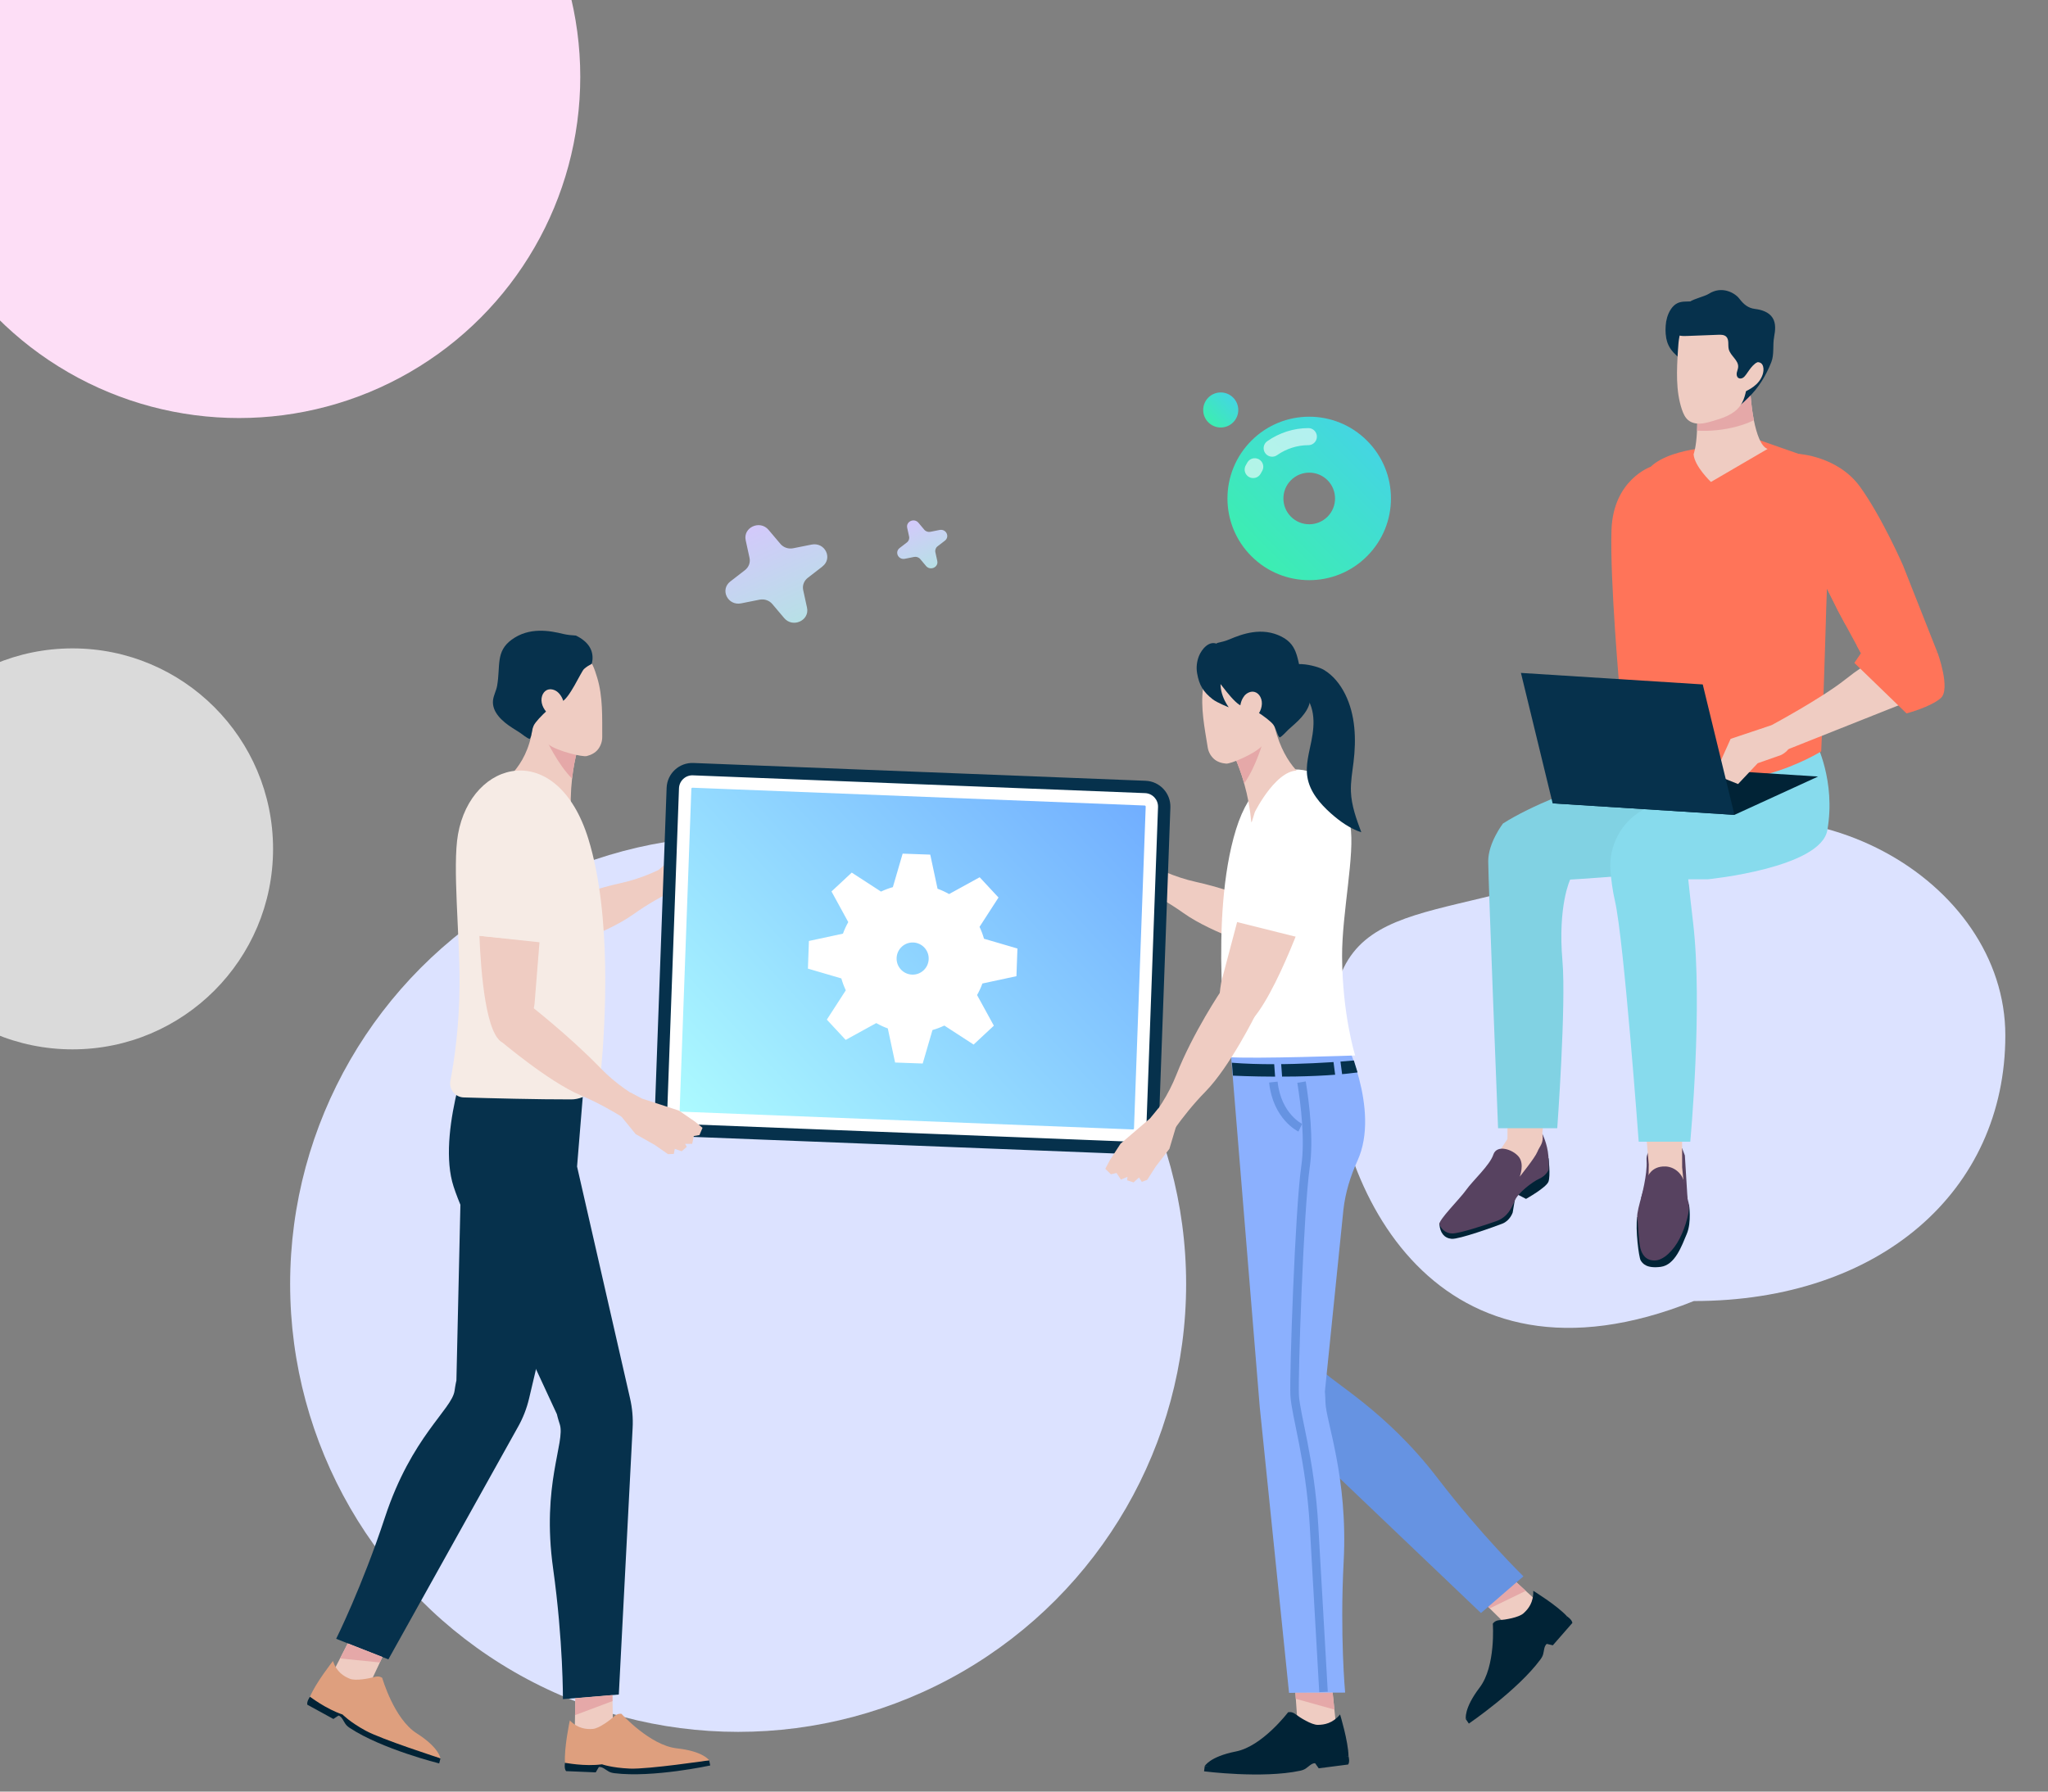 <svg width="240" height="210" viewBox="0 0 240 210" fill="none" xmlns="http://www.w3.org/2000/svg">
<rect x="0" y="0" width="240" height="210" fill="#808080" stroke="none"/>
<g clip-path="url(#clip0_900_123460)">
<circle cx="28" cy="9" r="40" fill="#FDDEF6"/>
<circle cx="86.5" cy="150.5" r="52.5" fill="#DCE2FF"/>
<path d="M235 121.363C235 139.589 220.315 152.5 198.5 152.5C168.5 164.5 156 139.589 156 121.363C156 103.138 170.5 109.363 191 99.362C211.5 89.362 235 103.138 235 121.363Z" fill="#DCE2FF"/>
<circle cx="8.5" cy="99.5" r="23.5" fill="white" fill-opacity="0.71"/>
<g clip-path="url(#clip1_900_123460)">
<path d="M177.641 139.902L177.269 142.124C177.269 142.124 176.965 143.077 176.052 143.431C175.139 143.784 170.98 145.284 170.106 145.207C169.237 145.124 168.758 144.49 168.681 143.498C168.604 142.506 177.641 139.902 177.641 139.902Z" fill="#012336"/>
<path d="M181.472 135.746C181.472 135.746 181.713 137.813 181.462 138.505C181.211 139.197 178.83 140.528 178.83 140.528L177.642 139.908L181.472 135.746Z" fill="#012336"/>
<path d="M176.655 133.5C176.67 131.326 176.684 127.735 176.655 127.648L181.234 127.406L180.737 132.885L180.93 133.654L180.573 134.719L180.534 135.131H180.433L179.616 137.555L176.641 139.157L173.622 138.122L176.66 133.5H176.655Z" fill="#EFCCC2"/>
<path d="M180.732 132.887C180.732 132.887 181.336 134.039 181.452 135.51C181.568 136.976 181.452 137.18 181.452 137.18C181.452 137.18 181.172 137.814 180.38 138.167C179.588 138.525 177.921 139.788 177.525 140.703C177.129 141.613 176.69 142.668 175.303 143.152C173.917 143.636 171.024 144.584 170.193 144.58C169.362 144.58 168.845 143.98 168.691 143.505C168.531 143.031 171.072 140.534 171.826 139.464C172.579 138.394 174.598 136.575 174.999 135.34C175.4 134.111 177.264 134.711 177.974 135.582C178.684 136.454 178.09 137.925 178.09 137.925C178.09 137.925 179.878 135.718 180.158 135.016C180.438 134.314 180.94 134 180.747 132.887H180.732Z" fill="#574260"/>
<path d="M197.416 88.508C197.416 88.508 182.868 92.225 176.13 96.527C176.13 96.527 174.4 98.773 174.4 100.941C174.4 103.109 175.555 132.24 175.555 132.24H182.491C182.491 132.24 183.544 117.75 183.1 112.644C182.534 106.149 184.003 103.1 184.003 103.1C184.003 103.1 207.7 101.749 207.893 99.15C208.086 96.552 207.801 90.879 207.801 90.879L197.421 88.508H197.416Z" fill="#81D2E3"/>
<path d="M197.126 134.594L197.445 135.437L197.754 140.451L192.311 140.441C192.311 140.441 193.079 137.624 192.958 136.046C192.837 134.469 194.412 134.348 194.412 134.348L197.131 134.599L197.126 134.594Z" fill="#574260"/>
<path d="M193.219 136.535L192.567 129.105L197.142 129.362C197.103 129.488 197.127 136.835 197.127 136.835L197.431 139.84L193.799 140.861L193.186 138.301L193.215 136.525L193.219 136.535Z" fill="#EFCCC2"/>
<path d="M197.933 141.18C197.933 141.18 198.257 143.241 197.668 144.635C197.078 146.034 196.301 148.275 194.615 148.493C192.929 148.71 192.485 148.091 192.267 147.738C192.05 147.384 191.63 144.069 191.862 142.651L197.933 141.18Z" fill="#012336"/>
<path d="M195.151 136.723C196.258 136.766 197.18 137.594 197.388 138.683C197.547 139.52 197.75 140.507 197.876 140.957C198.122 141.814 197.533 143.808 196.828 145.187C196.122 146.567 194.934 147.753 193.891 147.748C192.847 147.743 192.422 147.031 192.234 146.32C192.046 145.609 191.954 143.469 191.862 142.661C191.77 141.853 193.055 138.005 193.055 138.005C193.055 138.005 193.485 136.665 195.151 136.727V136.723Z" fill="#574260"/>
<path d="M212.791 87.027L201.594 89.747L192.47 94.965C189.968 96.397 188.519 99.136 188.727 102.016C188.809 103.134 188.968 104.373 189.258 105.636C190.297 110.132 192.035 133.823 192.035 133.823H198.078C198.078 133.823 199.566 117.925 198.411 108.158C198.165 106.077 197.981 104.407 197.841 103.066H200.136C200.136 103.066 213.366 101.76 214.143 97.302C215.153 91.533 212.796 87.027 212.796 87.027H212.791Z" fill="#87DBED"/>
<path d="M193.436 54.715C193.436 54.715 189.055 56.225 188.848 62.1C188.64 67.976 189.833 81.247 189.833 81.247C189.833 81.247 189.533 83.245 191.538 83.303C193.542 83.362 196.416 80.4 196.416 80.4L193.436 54.72V54.715Z" fill="#FF7459"/>
<g style="mix-blend-mode:multiply">
<path d="M192.552 61.422C192.552 61.422 191.92 76.846 193.127 81.541L196.537 82.117L192.557 61.422H192.552Z" fill="#FF7459"/>
</g>
<path d="M192.214 62.544L192.354 63.875L193.479 74.349L195.035 89.396C202.869 94.686 213.423 88.07 213.423 88.07C213.423 88.07 213.67 82.722 213.882 75.597C214.051 69.707 214.264 63.556 214.462 60.72C214.901 54.438 210.805 53.209 210.805 53.209L206.26 51.621L202.594 52.318C202.594 52.318 196.039 52.231 193.436 54.714C190.827 57.197 192.214 62.544 192.214 62.544Z" fill="#FF7459"/>
<path d="M198.469 53.244C198.565 54.657 200.502 56.492 200.502 56.492L207.139 52.62C206.352 52.349 205.849 50.829 205.535 49.276C205.502 49.111 205.473 48.946 205.444 48.782C205.149 47.132 204.985 44.344 204.985 44.344L198.788 46.304C198.908 47.993 198.923 49.314 198.879 50.321C198.879 50.384 198.879 50.437 198.87 50.495C198.773 52.513 198.469 53.239 198.469 53.239V53.244Z" fill="#EFCCC2"/>
<path d="M219.929 61.895C219.929 61.895 224.325 71.274 226.532 79.279C226.532 79.279 227.006 80.992 226.156 82.106C225.305 83.219 221.417 82.565 219.968 78.587L215.157 68.554L219.934 61.899L219.929 61.895Z" fill="#EFCCC2"/>
<path d="M210.806 53.207L212.859 66.502L214.09 68.99L215.365 71.569L216.819 70.582L223.045 66.352C223.045 66.352 220.534 60.588 217.954 57.031C215.37 53.478 210.806 53.207 210.806 53.207Z" fill="#FF7459"/>
<path d="M198.87 50.48C200.45 50.563 202.034 50.398 203.56 49.987C204.232 49.803 204.903 49.566 205.536 49.256C205.502 49.091 205.473 48.927 205.444 48.762C205.149 47.112 204.985 44.324 204.985 44.324L198.788 46.284C198.909 47.973 198.923 49.295 198.88 50.301C198.88 50.364 198.88 50.417 198.87 50.476V50.48Z" fill="#E5A8A8"/>
<path d="M215.365 71.569L218.08 76.568C218.08 76.568 224.915 75.131 227.069 76.549L223.04 66.352L218.312 67.145L215.36 71.569H215.365Z" fill="#FF7459"/>
<path d="M192.136 80.434L188.519 82.96L188.61 84.31L192.706 83.362C192.706 83.362 193.639 84.301 193.711 84.296C193.783 84.291 194.894 83.778 194.894 83.778L194.817 82.67L194.131 80.903L192.132 80.434H192.136Z" fill="#EFCCC2"/>
<path d="M188.519 82.965L188.374 84.334L190.065 87.122L191.364 87.616L191.151 84.48L192.499 82.398L188.519 82.965Z" fill="#EFCCC2"/>
<path d="M193.209 82.93L192.475 85.354L192.286 86.337L192.817 87.029L194.894 83.781L193.209 82.93Z" fill="#EFCCC2"/>
<path d="M226.904 80.918L209.55 87.82C209.55 87.82 207.463 88.11 207.588 85.008C207.588 85.008 213.486 81.838 216.235 79.65C218.983 77.462 221.968 75.841 223.581 75.856L226.904 80.918Z" fill="#EFCCC2"/>
<path d="M227.073 76.545C227.073 76.545 228.614 80.78 227.436 81.825C226.257 82.871 223.422 83.621 223.422 83.621L217.307 77.702L218.079 76.564L222.572 73.902L227.068 76.545H227.073Z" fill="#FF7459"/>
<g style="mix-blend-mode:multiply">
<path d="M214.09 68.99L214.365 62.297L216.283 73.259L214.09 68.99Z" fill="#FF7459"/>
</g>
<g style="mix-blend-mode:multiply">
<path d="M218.079 76.567C218.079 76.567 220.799 75.067 222.881 75.952C222.881 75.952 221.828 74.641 217.572 75.633L218.079 76.567Z" fill="#FF7459"/>
</g>
<path d="M198.102 35.331C197.58 35.356 197.039 35.303 196.551 35.549C195.962 35.844 195.566 36.527 195.363 37.219C195.005 38.453 195.199 39.876 195.962 40.752C196.595 41.478 197.556 41.778 198.483 41.672C199.879 41.512 201.212 40.442 201.84 38.981C202.313 37.877 202.608 35.69 201.632 34.906C201.227 34.581 200.681 34.669 200.212 34.814C199.497 35.032 198.841 35.298 198.102 35.331Z" fill="#06314C"/>
<path d="M207.903 39.487C208.048 38.737 208.134 37.905 207.729 37.261C207.304 36.584 206.458 36.308 205.666 36.211C204.874 36.114 204.357 35.703 203.826 35.006C203.295 34.314 201.773 33.467 200.247 34.44C199.788 34.735 198.493 35.03 198.054 35.354C197.609 35.684 197.025 35.751 196.552 36.032C196.03 36.342 195.687 36.884 195.475 37.45C195.054 38.553 195.093 39.87 195.745 40.852C196.175 41.506 196.832 41.97 197.387 42.522C198.667 43.795 199.416 45.547 200.773 46.737C201.416 47.299 202.256 47.744 203.126 47.749C203.826 47.749 204.319 47.139 204.806 46.684C206.053 45.518 206.956 44.022 207.579 42.44C207.936 41.525 207.719 40.456 207.907 39.492L207.903 39.487Z" fill="#06314C"/>
<path d="M203.903 47.596C203.135 48.617 201.855 49.023 200.657 49.367C200.179 49.502 199.696 49.643 199.208 49.657C198.72 49.672 198.203 49.561 197.827 49.241C197.459 48.931 197.257 48.462 197.097 47.997C196.358 45.785 196.493 43.361 196.638 41.009C196.701 39.992 196.783 38.918 197.334 38.066C197.783 37.379 198.498 36.919 199.232 36.6C200.029 36.256 200.889 36.048 201.744 36.077C202.599 36.106 203.454 36.392 204.12 36.943C205.173 37.819 205.642 39.281 205.642 40.694C205.642 41.991 205.284 43.22 204.922 44.455C204.608 45.529 204.603 46.666 203.903 47.6V47.596Z" fill="#EFCCC2"/>
<path d="M206.362 42.562C206.613 42.746 206.686 43.124 206.652 43.463C206.594 44.058 206.27 44.605 205.855 45.011C205.439 45.418 204.942 45.694 204.435 45.936C204.386 45.442 204.382 44.944 204.415 44.45C204.44 44.092 204.449 43.642 204.618 43.318C204.903 42.775 205.855 42.204 206.357 42.567L206.362 42.562Z" fill="#EFCCC2"/>
<path d="M205.401 42.871C205.101 43.181 204.874 43.548 204.623 43.897C204.512 44.047 204.396 44.197 204.237 44.289C204.077 44.381 203.865 44.405 203.71 44.298C203.522 44.168 203.488 43.902 203.531 43.679C203.575 43.456 203.676 43.243 203.691 43.016C203.744 42.217 202.778 41.709 202.589 40.93C202.469 40.431 202.657 39.817 202.29 39.459C202.053 39.231 201.681 39.226 201.353 39.241C200.126 39.289 198.904 39.338 197.677 39.381C197.184 39.401 196.634 39.396 196.286 39.047C196.016 38.776 195.943 38.35 196.035 37.978C196.127 37.605 196.349 37.281 196.61 36.995C197.518 35.998 198.846 35.432 200.189 35.34C201.532 35.243 202.884 35.597 204.077 36.216C205.169 36.782 206.169 37.605 206.714 38.709C207.091 39.473 207.222 40.388 207.009 41.22C206.927 41.535 206.782 42.043 206.502 42.242C206.352 42.348 206.111 42.353 205.946 42.445C205.744 42.551 205.565 42.701 205.405 42.866L205.401 42.871Z" fill="#06314C"/>
<path d="M203.256 95.513L181.95 94.163L191.751 89.672L213.057 91.022L203.256 95.513Z" fill="#012336"/>
<path d="M207.589 85.004L202.807 86.606L200.923 90.797L203.681 91.901L205.98 89.461L208.695 88.508C208.695 88.508 209.656 88.101 209.888 87.192C210.12 86.282 207.589 85.004 207.589 85.004Z" fill="#EFCCC2"/>
<path d="M203.256 95.514L181.95 94.164L178.235 78.875L199.541 80.225L203.256 95.514Z" fill="#06314C"/>
<path d="M150.761 107.043C150.761 107.043 145.346 104.516 140.178 103.379C135.01 102.242 131.604 99.207 131.604 99.207V103.122C131.604 103.122 135.348 104.637 138.71 107.038C142.072 109.438 148.631 111.461 148.631 111.461L150.766 107.038L150.761 107.043Z" fill="#EFCCC2"/>
<path d="M133.581 104.041L130.997 103.049L128.978 101.418L130.581 97.889L131.711 97.328L134.585 100.832L135.764 101.848L133.581 104.041Z" fill="#EFCCC2"/>
<path d="M128.977 101.419L127.422 100.378L127.2 99.735L127.712 99.41L127.156 98.767L127.417 98.016L127.813 98.07L127.514 97.29L128.291 96.787L128.151 96.124L128.808 95.481L129.789 96.022L131.711 97.329L131.687 99.812L128.977 101.419Z" fill="#EFCCC2"/>
<path d="M62.175 107.172C62.175 107.172 67.589 104.645 72.758 103.508C77.926 102.37 81.331 99.336 81.331 99.336V103.251C81.331 103.251 77.588 104.766 74.226 107.167C70.864 109.567 64.305 111.59 64.305 111.59L62.17 107.167L62.175 107.172Z" fill="#EFCCC2"/>
<path d="M79.351 104.175L81.94 103.178L83.959 101.547L82.351 98.018L81.221 97.457L78.347 100.961L77.173 101.977L79.351 104.175Z" fill="#EFCCC2"/>
<path d="M83.959 101.547L85.51 100.506L85.737 99.863L85.225 99.538L85.78 98.9L85.52 98.144L85.124 98.198L85.423 97.418L84.641 96.915L84.781 96.252L84.124 95.613L83.148 96.15L81.221 97.457L81.25 99.94L83.959 101.547Z" fill="#EFCCC2"/>
<path d="M132.643 135.284L79.651 133.198C77.984 133.131 76.69 131.732 76.748 130.062L78.12 92.346C78.183 90.671 79.588 89.365 81.259 89.432L134.252 91.518C135.918 91.586 137.212 92.985 137.154 94.654L135.783 132.371C135.72 134.045 134.314 135.352 132.643 135.284Z" fill="#06314C"/>
<path d="M79.709 131.742C78.844 131.709 78.168 130.978 78.197 130.111L79.569 92.395C79.603 91.529 80.332 90.846 81.197 90.88L134.194 92.966C135.058 93 135.735 93.731 135.706 94.597L134.334 132.314C134.3 133.18 133.571 133.862 132.706 133.828L79.709 131.742Z" fill="white"/>
<path d="M79.767 130.295C79.7 130.295 79.647 130.232 79.647 130.169L81.018 92.453C81.018 92.385 81.081 92.332 81.149 92.332L134.141 94.418C134.208 94.418 134.262 94.481 134.262 94.549L132.89 132.265C132.89 132.333 132.827 132.386 132.764 132.386L79.772 130.3L79.767 130.295Z" fill="url(#paint0_linear_900_123460)"/>
<path d="M119.114 114.423L119.23 111.18L115.312 110.033C115.177 109.549 114.998 109.085 114.791 108.64L117.013 105.203L114.805 102.827L111.221 104.797C110.791 104.555 110.342 104.342 109.869 104.172L109.014 100.175L105.778 100.059L104.633 103.984C104.15 104.119 103.686 104.298 103.242 104.506L99.812 102.28L97.441 104.492L99.406 108.083C99.165 108.514 98.953 108.964 98.783 109.438L94.794 110.295L94.678 113.537L98.595 114.684C98.73 115.168 98.909 115.633 99.117 116.078L96.895 119.515L99.102 121.891L102.686 119.921C103.116 120.163 103.565 120.376 104.039 120.545L104.894 124.543L108.13 124.659L109.275 120.734C109.758 120.599 110.221 120.42 110.666 120.211L114.095 122.438L116.467 120.226L114.501 116.635C114.742 116.204 114.955 115.754 115.124 115.28L119.114 114.423ZM106.884 114.239C105.845 114.2 105.034 113.329 105.072 112.289C105.111 111.248 105.98 110.435 107.019 110.474C108.057 110.513 108.869 111.384 108.83 112.424C108.792 113.465 107.922 114.278 106.884 114.239Z" fill="white"/>
<path d="M45.55 192.674L42.347 199.464L37.841 198.307L41.531 191.105L45.55 192.674Z" fill="#EFCCC2"/>
<path d="M62.503 141.596C60.846 138.794 59.475 135.933 58.127 132.981C57.803 132.27 57.47 131.548 57.117 130.832C56.422 130.59 55.736 130.329 55.045 130.082C54.809 130.702 54.62 131.316 54.49 131.921C54.079 133.876 53.997 138.358 53.973 140.357L53.954 141.223L53.485 161.812C53.485 161.812 53.379 162.242 53.268 163.026C52.954 165.2 48.225 168.399 45.119 177.831C42.419 186.04 39.395 192.089 39.395 192.089L40.753 192.627L44.216 193.991L44.82 194.229L45.511 194.504L60.735 167.193C61.305 166.172 61.725 165.079 61.996 163.946L62.812 160.486L65.957 147.176C64.778 145.337 63.619 143.483 62.503 141.601V141.596Z" fill="#06314C"/>
<path d="M36.329 198.883C36.329 198.883 35.918 199.43 36.015 199.817C36.015 199.817 38.633 201.249 39.067 201.487L39.666 201.09C39.666 201.09 39.879 201.09 40.154 201.53C40.429 201.971 40.478 202.203 40.999 202.547C44.782 205.034 51.467 206.699 51.467 206.699L51.616 206.109L40.227 200.509L36.334 198.888L36.329 198.883Z" fill="#012336"/>
<path d="M39.02 194.688C39.02 194.688 36.986 197.272 36.329 198.879C36.329 198.879 38.203 200.321 40.145 200.965C40.145 200.965 40.966 201.831 42.845 202.857C44.724 203.883 51.612 206.1 51.612 206.1C51.612 206.1 51.481 204.856 48.82 203.162C46.159 201.468 44.792 196.672 44.792 196.672C44.792 196.672 44.463 196.391 43.893 196.561C43.323 196.73 41.7 197.054 41.005 196.778C40.304 196.498 39.454 195.999 39.02 194.692V194.688Z" fill="#DE9F7E"/>
<path d="M44.82 194.224L40.748 192.637L39.85 194.394L44.52 194.863L44.82 194.224Z" fill="#E5A8A8"/>
<path d="M71.744 196.969L71.865 204.485L67.31 205.434L67.45 197.341L71.744 196.969Z" fill="#EFCCC2"/>
<path d="M74.135 167.386L72.517 198.622L65.967 199.164C65.967 199.164 66.01 192.398 64.817 183.842C63.441 174.002 66.276 169.042 65.6 166.951C65.353 166.196 65.262 165.765 65.262 165.765L62.813 160.48L56.239 146.299C55.688 145.143 54.712 143.067 53.954 141.218C53.524 140.172 53.167 139.2 52.988 138.503C51.341 132.051 55.558 121.438 55.558 121.438H68.875L67.624 136.736L68.015 138.445L73.835 163.911C74.096 165.049 74.198 166.22 74.135 167.386Z" fill="#06314C"/>
<path d="M68.885 84.323C68.474 85.281 68.126 86.263 67.832 87.26C67.547 88.267 67.325 89.279 67.165 90.309C67.122 90.624 67.073 90.939 67.04 91.258C66.866 92.787 66.837 94.341 66.948 95.871C64.127 95.246 59.707 94.844 58.205 92.376C59.509 91.244 62.543 89.061 62.514 83.524C62.514 81.874 62.639 80.717 62.678 80.698C62.741 80.644 62.828 80.654 62.914 80.664C65.721 80.969 66.996 82.208 68.88 84.323H68.885Z" fill="#EFCCC2"/>
<path d="M66.209 206.624C66.209 206.624 66.083 207.297 66.339 207.602C66.339 207.602 69.319 207.728 69.812 207.747L70.174 207.128C70.174 207.128 70.362 207.031 70.807 207.307C71.251 207.583 71.391 207.767 72.01 207.844C76.497 208.401 83.23 206.939 83.23 206.939L83.105 206.344L70.416 206.358L66.209 206.624Z" fill="#012336"/>
<path d="M66.774 201.667C66.774 201.667 66.088 204.885 66.209 206.618C66.209 206.618 68.527 207.083 70.551 206.802C70.551 206.802 71.672 207.213 73.811 207.305C75.951 207.397 83.105 206.333 83.105 206.333C83.105 206.333 82.438 205.273 79.308 204.929C76.173 204.585 72.831 200.888 72.831 200.888C72.831 200.888 72.415 200.781 71.976 201.183C71.536 201.585 70.227 202.596 69.479 202.654C68.73 202.712 67.745 202.64 66.779 201.662L66.774 201.667Z" fill="#DE9F7E"/>
<path d="M67.831 87.265C67.546 88.272 67.324 89.284 67.165 90.314C67.121 90.629 67.073 90.944 67.039 91.263C65.334 89.55 64.011 86.68 64.011 86.68L67.827 87.265H67.831Z" fill="#E5A8A8"/>
<path d="M64.305 87.282C65.334 88.047 68.237 88.748 68.753 88.623C69.27 88.497 69.777 88.235 70.096 87.814C70.405 87.408 70.574 86.9 70.574 86.401C70.565 84.063 70.661 81.668 69.985 79.437C69.691 78.469 69.367 77.457 68.599 76.794C67.976 76.262 67.13 76.025 66.29 75.928C65.382 75.826 64.44 75.874 63.556 76.155C62.672 76.436 61.846 76.954 61.276 77.685C60.378 78.836 60.218 80.39 60.532 81.755C60.822 83.008 62.262 83.696 62.914 84.78C63.484 85.728 63.363 86.585 64.3 87.282H64.305Z" fill="#EFCCC2"/>
<path d="M69.357 77.798C69.618 76.66 69.29 75.591 68 74.778C67.836 74.676 67.667 74.584 67.493 74.497C66.99 74.463 66.488 74.424 66.01 74.308C64.44 73.926 62.025 73.461 59.953 74.986C58.059 76.37 58.663 78.069 58.257 80.382C58.156 80.963 57.837 81.505 57.774 82.091C57.63 83.46 58.856 84.564 60.04 85.319C60.334 85.507 60.639 85.691 60.938 85.89C61.223 86.079 61.764 86.543 62.078 86.616C62.349 86.19 62.276 85.629 62.547 85.043C62.914 84.249 65.532 81.844 65.768 82.284C66.701 81.955 68.072 78.77 68.435 78.422C68.705 78.166 69.029 77.982 69.357 77.803V77.798Z" fill="#06314C"/>
<path d="M65.392 81.157C65.049 80.842 64.508 80.678 64.078 80.886C63.803 81.021 63.619 81.287 63.527 81.568C63.295 82.289 63.633 83.078 64.179 83.606C64.725 84.133 65.454 84.448 66.169 84.738C66.222 84.762 66.155 82.831 66.131 82.672C66.044 82.105 65.826 81.554 65.387 81.152L65.392 81.157Z" fill="#EFCCC2"/>
<path d="M71.772 198.688L67.421 199.065L67.387 201.04L71.782 199.389L71.772 198.688Z" fill="#E5A8A8"/>
<path d="M54.282 124.426C54.282 124.426 62.262 125.2 68.575 124.692L68.449 126.207C68.449 126.207 59.881 126.642 53.848 125.829L54.282 124.426Z" fill="#DE9F7E"/>
<path d="M56.698 124.398L55.889 124.293L55.6 126.525L56.41 126.63L56.698 124.398Z" fill="#8BB0FE"/>
<path d="M63.629 124.701L62.815 124.641L62.649 126.885L63.463 126.945L63.629 124.701Z" fill="#8BB0FE"/>
<path d="M68.948 98.328C65.291 86.533 55.225 88.977 53.67 97.805C53.008 101.566 53.882 109.522 53.853 115.335C53.829 120.392 53.215 124.443 52.781 126.674C52.588 127.671 53.327 128.606 54.341 128.635C57.336 128.727 63.079 128.877 66.933 128.867C68.745 128.862 70.247 127.473 70.416 125.668C70.957 119.865 71.696 107.204 68.948 98.333V98.328Z" fill="#F6EBE5"/>
<path d="M72.589 130.597L74.492 132.934L76.748 134.217L79.438 131.429L79.544 130.171L75.241 128.772L73.864 128.051L72.589 130.597Z" fill="#EFCCC2"/>
<path d="M76.748 134.214L78.284 135.284L78.965 135.255L79.076 134.659L79.878 134.945L80.482 134.427L80.289 134.074L81.119 134.069L81.303 133.159L81.969 133.043L82.327 132.196L81.462 131.484L79.545 130.168L77.25 131.102L76.748 134.214Z" fill="#EFCCC2"/>
<path d="M63.223 110.422L62.644 117.633C62.644 117.633 61.996 123.02 59.064 122.251C56.949 121.694 56.35 113.95 56.181 109.691L63.054 110.34L63.223 110.422Z" fill="#EFCCC2"/>
<path d="M62.006 117.754C62.006 117.754 66.686 121.389 70.372 125.198C74.057 129.006 78.424 130.313 78.424 130.313L75.1 132.375C75.1 132.375 71.845 129.984 68.039 128.382C64.233 126.78 58.417 121.814 58.417 121.814L62.011 117.754H62.006Z" fill="#EFCCC2"/>
<path d="M64.784 97.408L63.726 110.504L56.181 109.691L55.104 109.59C55.104 109.59 54.331 101.938 55.36 98.579C56.389 95.22 58.823 90.347 61.682 90.768C64.542 91.189 64.784 97.408 64.784 97.408Z" fill="#F6EBE5"/>
<path d="M172.85 186.829L178.197 192.095L182.027 189.447L176.081 183.969L172.85 186.829Z" fill="#EFCCC2"/>
<path d="M183.644 189.465C183.644 189.465 184.219 189.838 184.263 190.23C184.263 190.23 182.301 192.48 181.973 192.853L181.273 192.688C181.273 192.688 181.075 192.761 180.964 193.269C180.852 193.777 180.891 194.009 180.519 194.513C177.829 198.152 172.129 202.029 172.129 202.029L171.786 201.526L180.548 192.33L183.644 189.465Z" fill="#012336"/>
<path d="M179.674 186.461C179.674 186.461 182.476 188.179 183.644 189.466C183.644 189.466 182.379 191.465 180.78 192.743C180.78 192.743 180.307 193.837 178.896 195.453C177.486 197.07 171.786 201.527 171.786 201.527C171.786 201.527 171.482 200.317 173.395 197.805C175.308 195.294 174.94 190.318 174.94 190.318C174.94 190.318 175.148 189.941 175.747 189.902C176.346 189.863 177.974 189.607 178.534 189.103C179.094 188.6 179.722 187.835 179.679 186.461H179.674Z" fill="#012336"/>
<path d="M174.071 188.031L177.346 185.137L178.795 186.473L174.574 188.525L174.071 188.031Z" fill="#E5A8A8"/>
<path d="M149.201 165.84L173.55 189.071L178.525 184.768C178.525 184.768 173.681 180.059 168.425 173.206C162.388 165.332 156.157 162.055 154.703 160.414C154.176 159.819 151.805 156.605 151.805 156.605L149.201 165.84Z" fill="#6693E2"/>
<path d="M151.684 196.711L152.21 204.203L156.828 204.759L155.997 196.711H151.684Z" fill="#EFCCC2"/>
<path d="M157.432 141.79L155.258 163.138C155.258 163.138 155.311 163.578 155.326 164.372C155.369 166.564 157.982 173.113 157.461 183.029C157.006 191.659 157.634 198.396 157.634 198.396L151.06 198.425L147.626 164.914L144.062 121.312H157.378C157.378 121.312 161.837 130.01 159.074 136.064C158.243 137.884 157.659 139.8 157.432 141.79Z" fill="#8BB0FE"/>
<path d="M144.848 97.213C148.051 86.875 156.876 89.019 158.238 96.753C158.817 100.049 157.252 107.018 157.276 112.115C157.31 118.973 158.808 123.716 158.808 123.716C158.808 123.716 146.906 124.141 143.863 123.904C143.863 123.904 141.631 107.594 144.848 97.213Z" fill="white"/>
<path d="M142.863 85.285C143.424 86.166 143.926 87.076 144.375 88.015C144.82 88.958 145.201 89.926 145.525 90.914C145.621 91.219 145.718 91.519 145.8 91.828C146.22 93.309 146.5 94.834 146.636 96.368C149.321 95.294 152.683 94.514 153.77 91.828C152.301 90.923 149.882 88.929 149.012 83.465C148.751 81.839 148.433 80.716 148.394 80.702C148.321 80.663 148.239 80.682 148.157 80.707C145.438 81.466 144.38 82.894 142.863 85.285Z" fill="#EFCCC2"/>
<path d="M144.993 108.014L143.143 115.008C143.143 115.008 141.96 120.302 144.983 120.554C148.007 120.806 152.857 107.09 152.857 107.09L144.993 108.014Z" fill="#EFCCC2"/>
<path d="M143.163 116.044C143.163 116.044 139.816 121 137.874 125.936C135.932 130.873 132.406 133.758 132.406 133.758L136.266 134.377C136.266 134.377 138.352 130.917 141.25 127.969C144.148 125.022 147.182 118.856 147.182 118.856L143.163 116.039V116.044Z" fill="#EFCCC2"/>
<path d="M137.903 131.769L137.038 134.663L135.449 136.72L131.899 135.181L131.314 134.058L134.754 131.11L135.744 129.91L137.903 131.769Z" fill="#EFCCC2"/>
<path d="M135.449 136.716L134.44 138.294L133.807 138.531L133.474 138.023L132.841 138.594L132.083 138.347L132.126 137.946L131.358 138.265L130.841 137.491L130.184 137.646L129.527 137.002L130.049 136.01L131.315 134.055L133.792 134.035L135.449 136.716Z" fill="#EFCCC2"/>
<path d="M143.202 107.641L147.052 95.183C147.052 95.183 149.81 89.608 152.592 90.392C155.374 91.176 156.765 96.964 156.331 100.454C155.901 103.939 154.205 110.385 154.205 110.385L143.197 107.636L143.202 107.641Z" fill="white"/>
<path d="M158.03 205.844C158.03 205.844 158.214 206.507 157.987 206.826C157.987 206.826 155.031 207.209 154.538 207.271L154.123 206.686C154.123 206.686 153.925 206.608 153.509 206.918C153.094 207.228 152.964 207.426 152.355 207.557C147.93 208.501 141.101 207.625 141.101 207.625L141.178 207.02L153.819 205.941L158.035 205.844H158.03Z" fill="#012336"/>
<path d="M157.04 200.96C157.04 200.96 158.001 204.105 158.03 205.843C158.03 205.843 155.76 206.506 153.717 206.4C153.717 206.4 152.64 206.908 150.514 207.184C148.389 207.459 141.173 207.019 141.173 207.019C141.173 207.019 141.743 205.906 144.839 205.296C147.935 204.686 150.944 200.708 150.944 200.708C150.944 200.708 151.35 200.563 151.823 200.931C152.297 201.298 153.688 202.189 154.437 202.179C155.185 202.17 156.161 202.015 157.04 200.955V200.96Z" fill="#012336"/>
<path d="M144.375 88.017C144.819 88.96 145.201 89.928 145.525 90.916C145.621 91.221 145.718 91.521 145.8 91.83C147.206 89.865 148.046 86.816 148.046 86.816L144.375 88.012V88.017Z" fill="#E5A8A8"/>
<path d="M147.863 87.466C146.974 88.39 144.221 89.552 143.69 89.508C143.158 89.464 142.617 89.295 142.231 88.932C141.859 88.584 141.608 88.109 141.531 87.616C141.164 85.307 140.676 82.96 140.985 80.646C141.12 79.644 141.275 78.589 141.927 77.815C142.453 77.186 143.25 76.818 144.062 76.586C144.941 76.339 145.878 76.233 146.796 76.368C147.713 76.504 148.617 76.881 149.293 77.505C150.365 78.498 150.776 80.003 150.684 81.401C150.602 82.684 149.293 83.594 148.824 84.775C148.414 85.801 148.67 86.628 147.858 87.47L147.863 87.466Z" fill="#EFCCC2"/>
<path d="M141.342 78.926C140.902 77.847 141.052 76.734 142.192 75.727C142.337 75.602 142.491 75.481 142.651 75.364C143.143 75.253 143.631 75.132 144.085 74.938C145.573 74.309 147.877 73.457 150.171 74.619C152.263 75.679 151.944 77.45 152.717 79.667C152.91 80.223 153.311 80.707 153.47 81.278C153.837 82.605 152.804 83.897 151.755 84.831C151.495 85.063 151.224 85.296 150.963 85.542C150.712 85.775 150.258 86.322 149.954 86.443C149.621 86.07 149.601 85.499 149.234 84.966C148.741 84.245 145.771 82.295 145.607 82.769C144.636 82.595 142.766 79.677 142.351 79.391C142.042 79.183 141.694 79.052 141.342 78.926Z" fill="#06314C"/>
<path d="M155.123 78.505C156.234 79.163 157.07 80.223 157.644 81.385C158.847 83.814 158.944 86.655 158.615 89.351C158.475 90.498 158.267 91.645 158.311 92.797C158.374 94.438 158.953 96.01 159.528 97.554C158.19 97.114 157.016 96.272 155.963 95.338C154.679 94.195 153.49 92.797 153.21 91.098C152.978 89.685 153.403 88.262 153.679 86.858C153.886 85.808 154.017 84.729 153.853 83.674C153.688 82.619 153.21 81.578 152.375 80.91C152.022 80.63 151.611 80.417 151.268 80.126C150.925 79.836 150.631 79.429 150.631 78.974C150.641 77.101 154.263 77.997 155.123 78.505Z" fill="#06314C"/>
<path d="M145.796 81.593C146.081 81.225 146.588 80.973 147.047 81.114C147.341 81.201 147.568 81.433 147.703 81.699C148.051 82.372 147.844 83.209 147.389 83.819C146.935 84.429 146.264 84.855 145.607 85.261C145.559 85.29 145.312 83.379 145.312 83.219C145.312 82.648 145.433 82.067 145.8 81.598L145.796 81.593Z" fill="#EFCCC2"/>
<path d="M151.805 198.422H156.171L156.374 200.387L151.853 199.124L151.805 198.422Z" fill="#E5A8A8"/>
<path d="M152.524 126.84C152.949 129.463 153.447 133.616 152.988 136.776C152.263 141.785 151.601 161.217 151.717 163.535C151.833 165.853 153.543 171.075 153.992 178.906C154.437 186.737 155.099 198.319 155.099 198.319" stroke="#6693E2" stroke-miterlimit="10"/>
<path d="M158.654 124.301C158.654 124.301 150.674 125.075 144.361 124.567L144.487 126.082C144.487 126.082 153.056 126.517 159.089 125.704L158.654 124.301Z" fill="#06314C"/>
<path d="M156.531 126.503L157.341 126.398L157.052 124.167L156.243 124.272L156.531 126.503Z" fill="#8BB0FE"/>
<path d="M149.473 126.822L150.287 126.762L150.122 124.517L149.308 124.578L149.473 126.822Z" fill="#8BB0FE"/>
<path d="M152.374 132.184C152.374 132.184 149.659 130.897 149.22 126.836" stroke="#6693E2" stroke-miterlimit="10"/>
<path d="M140.289 78.928C140.531 80.313 141.009 81.106 142.115 81.968C142.632 82.37 143.999 82.907 143.999 82.907C143.999 82.907 142.376 80.85 143.337 78.808C143.752 77.927 143.801 76.025 142.656 75.487C141.69 75.032 140.82 76.107 140.506 76.886C140.246 77.53 140.168 78.251 140.289 78.933V78.928Z" fill="#06314C"/>
</g>
<g clip-path="url(#clip2_900_123460)">
<path d="M146.65 51.651C142.907 55.395 142.907 61.459 146.65 65.196C150.394 68.94 156.458 68.94 160.195 65.196C163.939 61.453 163.939 55.389 160.195 51.651C156.452 47.908 150.388 47.908 146.65 51.651ZM155.566 60.567C154.385 61.748 152.466 61.748 151.285 60.567C150.104 59.386 150.104 57.467 151.285 56.286C152.466 55.105 154.385 55.105 155.566 56.286C156.747 57.467 156.747 59.386 155.566 60.567Z" fill="url(#paint1_linear_900_123460)"/>
<path d="M143.055 50.109C144.19 50.109 145.11 49.19 145.11 48.055C145.11 46.92 144.19 46 143.055 46C141.92 46 141 46.92 141 48.055C141 49.19 141.92 50.109 143.055 50.109Z" fill="url(#paint2_linear_900_123460)"/>
<path opacity="0.6" d="M149.083 52.532C150.317 51.664 151.811 51.18 153.322 51.18" stroke="white" stroke-width="2" stroke-miterlimit="10" stroke-linecap="round"/>
<path opacity="0.6" d="M146.857 55.036C146.916 54.929 146.981 54.817 147.04 54.711" stroke="white" stroke-width="2" stroke-miterlimit="10" stroke-linecap="round"/>
</g>
<g clip-path="url(#clip3_900_123460)">
<path d="M96.379 66.402L94.658 67.734C94.215 68.078 94.008 68.627 94.123 69.162L94.574 71.234C94.895 72.735 92.9 73.635 91.898 72.449L90.506 70.802C90.147 70.377 89.573 70.18 89.015 70.29L86.851 70.722C85.283 71.029 84.343 69.118 85.581 68.159L87.302 66.826C87.746 66.482 87.952 65.933 87.837 65.399L87.386 63.327C87.057 61.819 89.053 60.911 90.062 62.104L91.454 63.751C91.814 64.176 92.387 64.374 92.945 64.264L95.11 63.832C96.677 63.524 97.618 65.435 96.379 66.394V66.402Z" fill="url(#paint3_linear_900_123460)"/>
<path d="M110.724 63.38L109.875 64.031C109.654 64.2 109.554 64.471 109.615 64.734L109.837 65.752C109.998 66.491 109.019 66.931 108.522 66.345L107.841 65.532C107.665 65.32 107.382 65.225 107.107 65.283L106.044 65.496C105.272 65.65 104.813 64.712 105.425 64.236L106.274 63.585C106.495 63.416 106.595 63.145 106.534 62.882L106.312 61.864C106.151 61.125 107.13 60.685 107.627 61.271L108.308 62.084C108.484 62.296 108.767 62.391 109.042 62.333L110.105 62.12C110.877 61.967 111.336 62.904 110.724 63.38Z" fill="url(#paint4_linear_900_123460)"/>
</g>
</g>
<defs>
<linearGradient id="paint0_linear_900_123460" x1="83.419" y1="134.28" x2="130.58" y2="90.526" gradientUnits="userSpaceOnUse">
<stop stop-color="#ACFAFF"/>
<stop offset="1" stop-color="#71AEFF"/>
</linearGradient>
<linearGradient id="paint1_linear_900_123460" x1="146.646" y1="65.197" x2="160.195" y2="51.648" gradientUnits="userSpaceOnUse">
<stop stop-color="#3CEEB1"/>
<stop offset="0.98" stop-color="#44D6E1"/>
</linearGradient>
<linearGradient id="paint2_linear_900_123460" x1="141.599" y1="49.502" x2="144.501" y2="46.6" gradientUnits="userSpaceOnUse">
<stop stop-color="#3CEEB1"/>
<stop offset="0.98" stop-color="#44D6E1"/>
</linearGradient>
<linearGradient id="paint3_linear_900_123460" x1="88.22" y1="61.705" x2="93.346" y2="73.031" gradientUnits="userSpaceOnUse">
<stop stop-color="#D3C9FB"/>
<stop offset="1" stop-color="#B7E0E6"/>
</linearGradient>
<linearGradient id="paint4_linear_900_123460" x1="106.719" y1="61.076" x2="109.235" y2="66.635" gradientUnits="userSpaceOnUse">
<stop stop-color="#D3C9FB"/>
<stop offset="1" stop-color="#B7E0E6"/>
</linearGradient>
<clipPath id="clip0_900_123460">
<rect width="240" height="210" fill="white"/>
</clipPath>
<clipPath id="clip1_900_123460">
<rect width="196" height="174" fill="white" transform="translate(36 34)"/>
</clipPath>
<clipPath id="clip2_900_123460">
<rect width="22" height="22" fill="white" transform="translate(141 46)"/>
</clipPath>
<clipPath id="clip3_900_123460">
<rect width="26" height="12" fill="white" transform="translate(85 61)"/>
</clipPath>
</defs>
</svg>
